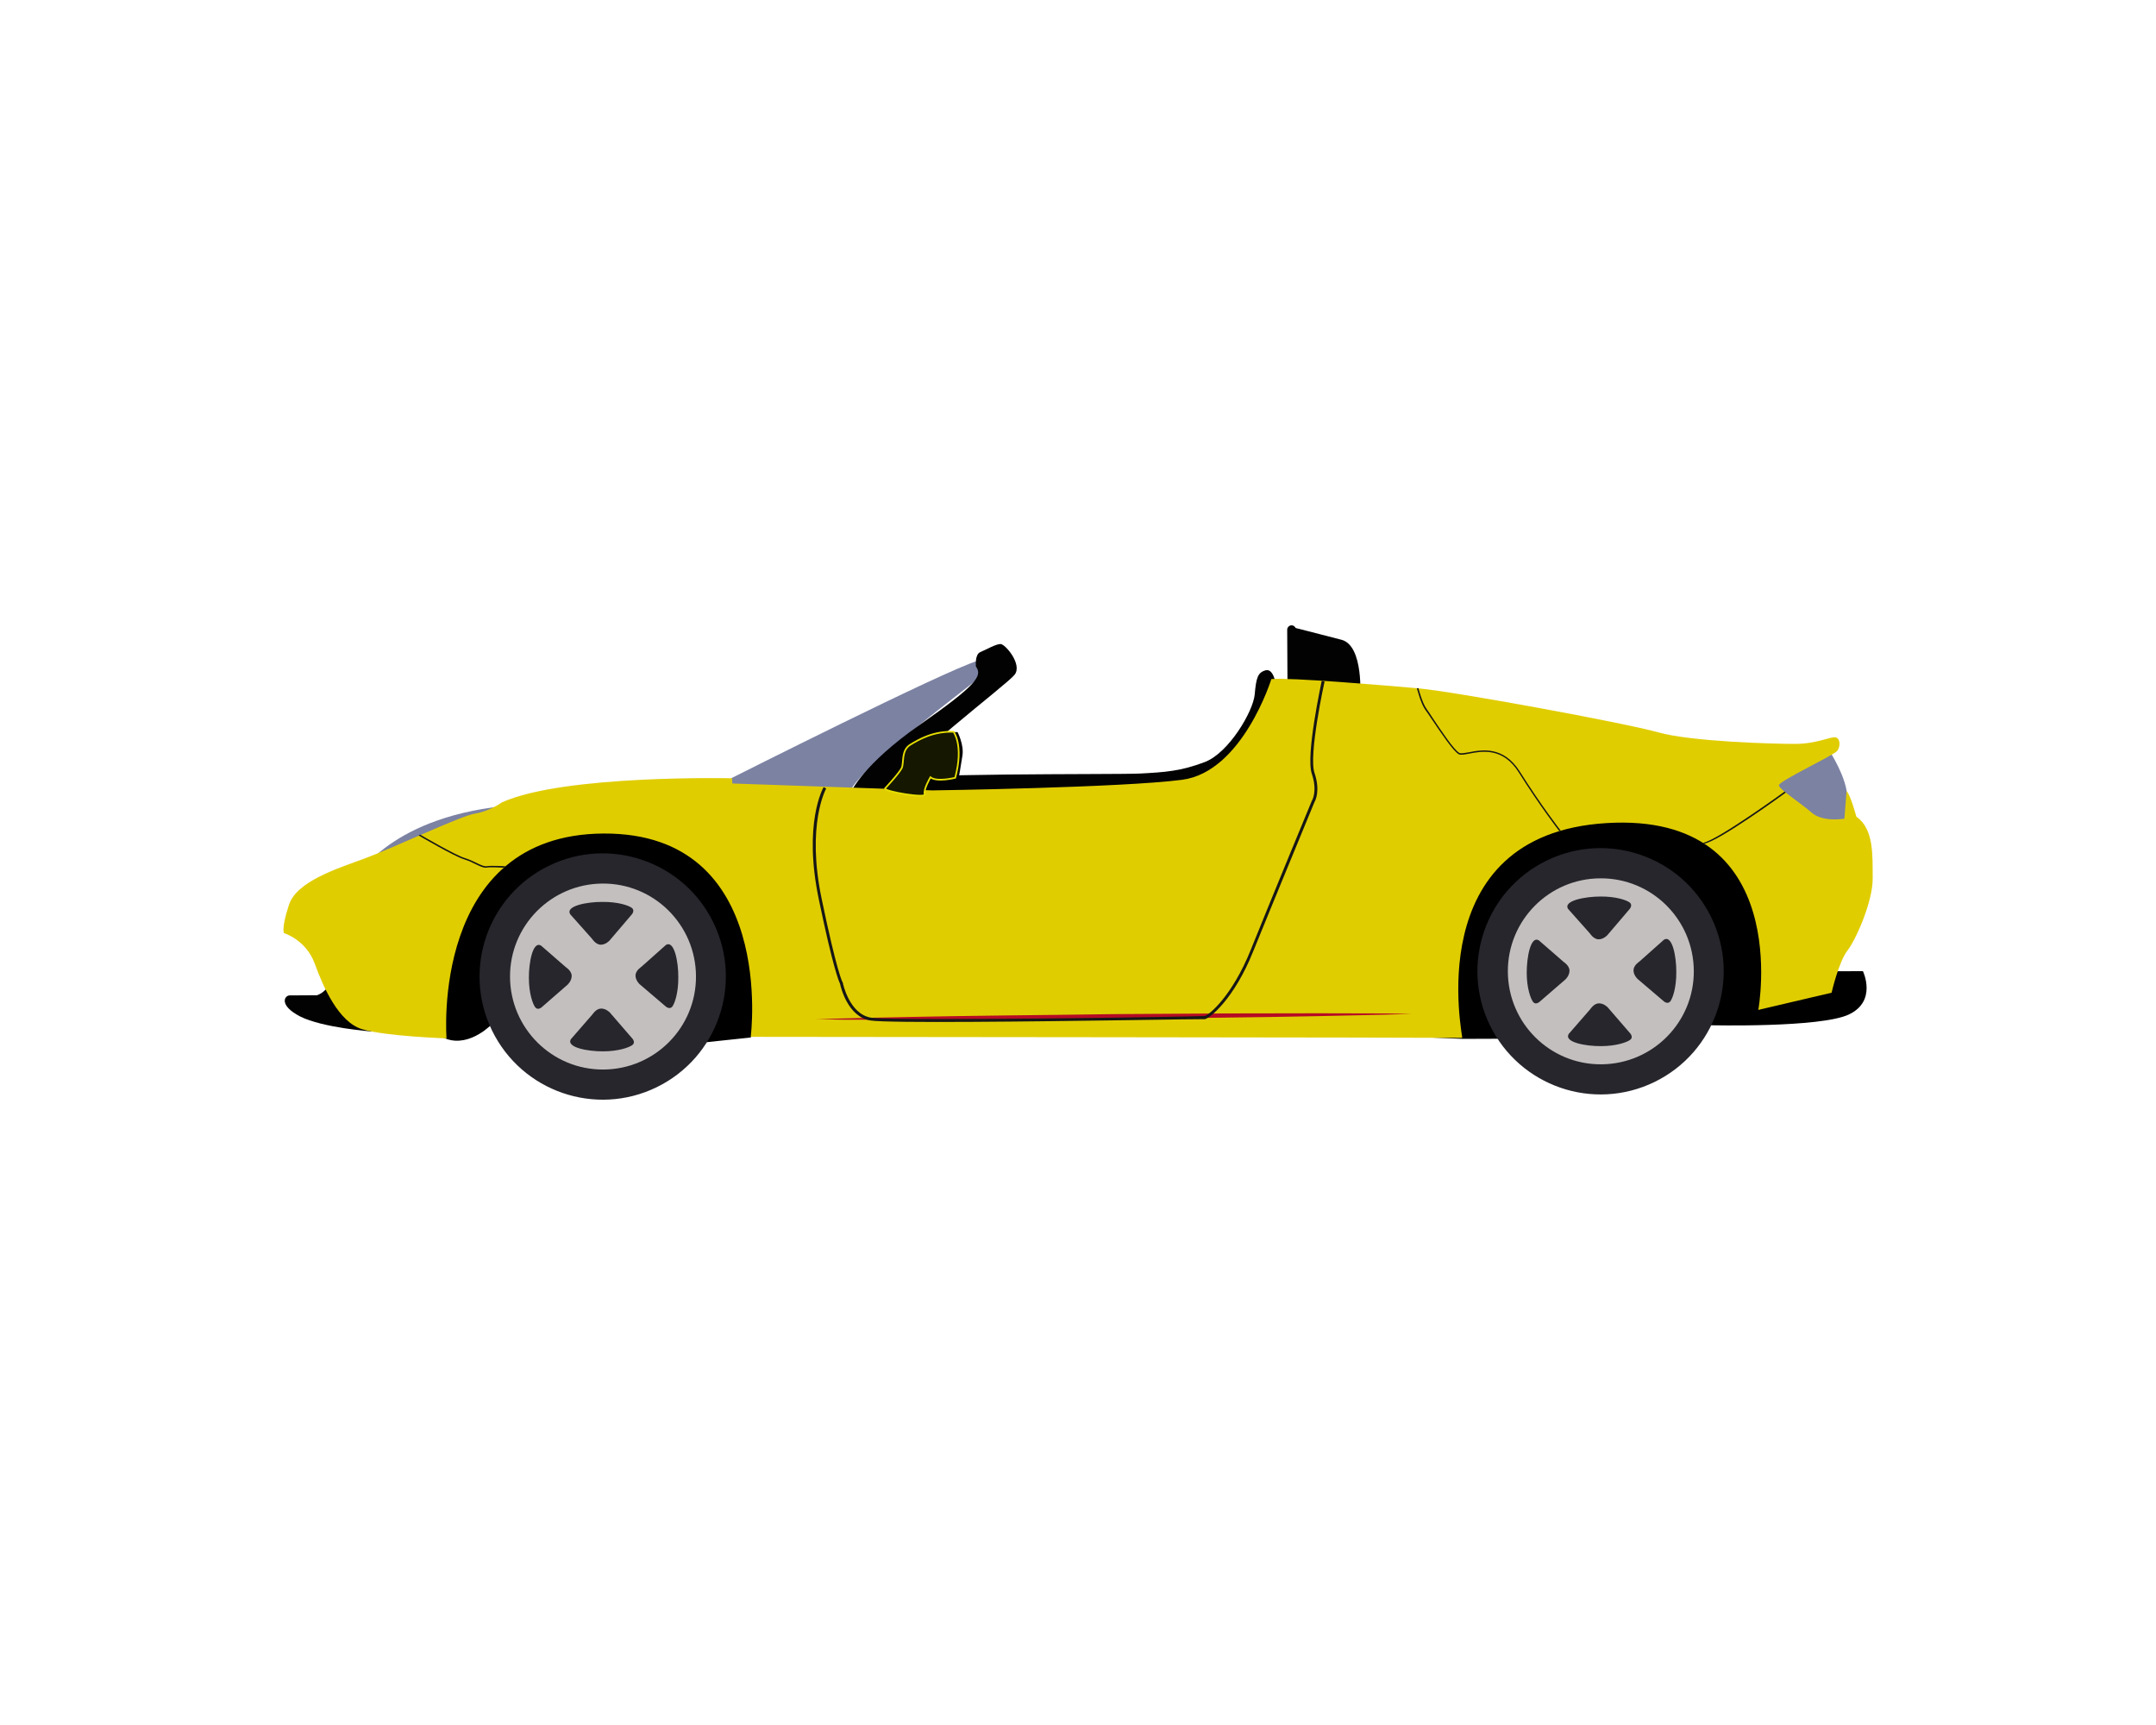 <?xml version="1.0" encoding="utf-8"?>
<!-- Generator: Adobe Illustrator 24.1.2, SVG Export Plug-In . SVG Version: 6.00 Build 0)  -->
<svg version="1.1" id="katman_1" xmlns="http://www.w3.org/2000/svg" xmlns:xlink="http://www.w3.org/1999/xlink" x="0px" y="0px"
	 viewBox="0 0 1280 1024" style="enable-background:new 0 0 1280 1024;" xml:space="preserve">
<style type="text/css">
	.st0{fill:#7C82A2;}
	.st1{fill:#020202;}
	.st2{fill:#E0CD00;}
	.st3{fill:#060405;}
	.st4{fill:#151700;stroke:#E7DF00;stroke-miterlimit:10;}
	.st5{fill:#161615;}
	.st6{fill:#B50B24;}
	.st7{fill:#27262C;}
	.st8{fill:#C3BFBE;}
</style>
<g>
	<g>
		<path d="M1081.1,576.6l24.9-0.1c0,0,8.6,17.7-8.3,25.7c-16.8,8-82.6,6.4-82.6,6.4l-111.1,1l-8.7,7l-27,0.1l-408.4-17.3l-14.3,16.5
			l-27.4,2.9l-125.7-11.3c0,0-13.2,14.3-27.5,9.2c-14.3-5.1-15.7-55.2-15.7-55.2l24.9-72.7l72.3-11.3l128.5,20l200.5,33.5
			l156.4-30.9l99.9-40.1l63.7,3.8l52.6,44.6L1081.1,576.6z"/>
		<path class="st0" d="M211.5,521.2c0,0,20.3-37.8,94.3-43.3C379.9,472.4,211.5,521.2,211.5,521.2z"/>
		<path class="st0" d="M1086.4,446.2c0,0,10.2,15.7,10.3,27.1c0.1,11.4-3,20.6-3.4,20.7c-0.4,0.1-41-5-41-5l-6.1-24.8L1086.4,446.2z
			"/>
		<path class="st1" d="M757.4,406c0,0-1.3-9.3-6-8.1c-4.7,1.3-5.6,4.4-6.5,14.4c-0.9,10-15.4,34.7-29.7,40.1
			c-14.3,5.4-23.4,6-38.6,6.8c-15.3,0.7-147.5-0.5-150.6,4.2c-3.1,4.7,5.4,13.5,6.6,13.4c1.2-0.1,143.2,14.8,143.2,14.8l59.5-12.2
			l36.9-43.2l-14.5-27.4L757.4,406z"/>
		<path class="st0" d="M437.3,472l-5-7.6l2.2-2.6c0,0,125.9-63.5,146.1-69.6c0,0,3.8,6.9-1.1,11.5c-5,4.7-68.3,51.2-74.8,66
			C498.1,484.6,437.3,472,437.3,472z"/>
		<path class="st1" d="M579.4,395.7c0,0-0.8-7.2,2.6-8.6c3.4-1.4,9.2-4.8,12-4.8c2.8,0,13.1,12.1,8.4,18.2
			c-4.7,6.1-66.2,51.8-79.3,72.7c-13.2,20.8-24.1,3.7-24.1,3.7l6.3-6.9c0,0,7.1-16.2,40.7-39.7C579.7,406.7,583.5,401.2,579.4,395.7
			z"/>
		<path class="st1" d="M807.5,414.1c0,0,2.3-30.7-11-34.3c-13.3-3.5-29.7-7.6-29.7-7.6s2.9,26-3.4,39"/>
		<path class="st1" d="M769.6,412.3c0,1.4-1.2,2.6-2.6,2.6l0,0c-1.4,0-2.6-1.2-2.6-2.6l-0.2-38.5c0-1.4,1.2-2.6,2.6-2.6l0,0
			c1.4,0,2.6,1.2,2.6,2.6L769.6,412.3z"/>
		<path class="st1" d="M220.5,612.3c0,0-29.1-2.2-42.3-8.9c-13.1-6.8-9.1-12.5-6.3-12.5c2.8,0,16.3-0.1,16.3-0.1s11.6-3.4,8.6-19.3
			C194,555.5,223.3,587.2,220.5,612.3z"/>
		<path class="st2" d="M168.6,553.9c0,0,13.1,4,18.2,18c5.1,14,14.2,34.9,28.3,39.1c14.1,4.2,50,5.4,50,5.4s-9.7-121.1,93.3-121.6
			c103-0.5,87.3,120.7,87.3,120.7s421.7,0.4,422.4,0.6c0.7,0.2-26.1-120.7,85.7-127.5c111.8-6.8,90.1,110.9,90.1,110.9l43.5-10.2
			c0,0,4.2-18.3,9.4-25c5.2-6.7,15.1-29.3,15-42.9c-0.1-13.6,0.8-29.3-9.7-36.6c0,0-3.4-12.8-5.8-15.2l-1.3,16.4
			c0,0-12.8,2.2-19.3-3.5c-6.5-5.7-19.3-13.9-19.6-16.3c-0.3-2.4,32.5-17.8,34.6-20.4c2.1-2.6,1.9-7.6-1-8.1
			c-2.9-0.5-11.4,3.9-24,3.9s-61.6-1.3-81.4-6.9c-19.8-5.6-121.7-24.3-142.4-26.1c-20.7-1.8-75.5-6.5-87.1-5.5
			c0,0-17.1,55.1-53,59.8c-35.9,4.7-148.2,6.3-148.2,6.3l-118.8-4.1l-0.2-3.1c0,0-99.8-2.3-136.6,14.3c0,0-7.3,5.3-16.1,6.7
			c-8.8,1.5-48,20.2-65.1,26.5c-17.1,6.3-40.9,13.8-45.3,27.8C166.9,551.3,168.6,553.9,168.6,553.9z"/>
		<path class="st3" d="M561,436.9l5.1-2.3l2.4,0c0,0,3.9,7.4,2.9,13.9c-1,6.6-2.2,13.1-2.2,13.1l-4.8,0L561,436.9z"/>
		<path class="st4" d="M525.4,468.1c0,0,8.6-9.2,10-12.3c1.3-3.1-0.4-10.4,5-13.7c5.4-3.3,13.8-8.1,25.7-7.7c0,0,6.2,7.8,1,27.3
			c0,0-10.9,2.8-14.7-0.3c0,0-4.4,7.5-3.4,10.1C550.1,474.1,525.4,470,525.4,468.1z"/>
		<path class="st5" d="M925.7,493.3c-0.1-0.1-11.4-14.7-24.1-34.9c-9.4-14.9-22-12.5-29.5-11c-2.7,0.5-4.7,0.9-5.9,0.4
			c-3.2-1.5-11-13.2-16.2-20.9c-1.7-2.5-3-4.5-3.7-5.4c-2.8-3.7-5-12.6-5.1-13l0.9,0c0,0.1,2.3,8.9,4.9,12.4c0.7,0.9,2,2.9,3.7,5.5
			c4.8,7.2,12.8,19.2,15.8,20.6c0.9,0.4,2.9,0,5.4-0.4c7.7-1.5,20.6-4,30.4,11.4c12.7,20.2,24.2,35,24.3,35.1L925.7,493.3z"/>
		<path class="st5" d="M1011.8,500.8l-0.7-0.5c8.4-1.4,48-30.1,48.4-30.4l0.7,0.6C1058.7,471.6,1020.5,499.4,1011.8,500.8z"/>
		<path class="st5" d="M288.4,515.1c-1.6,0-3.5-0.9-6-2.1c-2-1-4.3-2.1-6.9-2.9c-5.9-1.8-26.2-13.7-27-14.2l1-0.4
			c0.2,0.1,20.5,12,26.3,13.8c2.6,0.8,5,1.9,7,2.9c2.5,1.2,4.6,2.2,6,2c2.7-0.5,11,0,11.3,0l-1,0.9c-0.1,0-7.5-0.5-10.1-0.1
			C288.8,515.1,288.6,515.1,288.4,515.1z"/>
		<path class="st6" d="M838.1,601.9c0,0-5.5,0.1-15.2,0.4c-9.7,0.2-23.5,0.6-40.1,0.9c-16.6,0.3-36,0.7-56.7,0.9
			c-20.8,0.2-42.9,0.5-65,0.8c-22.1,0.1-44.3,0.3-65,0.4c-20.8,0.1-40.1,0-56.7,0.1c-16.6,0-30.4-0.1-40.1-0.1
			C489.5,605,484,605,484,605s5.5-0.1,15.2-0.4c9.7-0.2,23.5-0.6,40.1-0.9c16.6-0.3,36-0.7,56.7-0.9c20.8-0.2,42.9-0.5,65-0.8
			c22.1-0.1,44.3-0.3,65-0.4c20.8-0.1,40.1,0,56.7-0.1c16.6,0,30.4,0.1,40.1,0.1C832.6,601.8,838.1,601.9,838.1,601.9z"/>
		<path class="st5" d="M577.8,606.6c-30.7,0.2-55.7,0-61-0.8c-13.6-2.2-17.7-20-18.1-21.9c-0.6-1.2-4.1-9.1-12.6-50.1
			c-9.3-44.8,2.4-65.7,2.9-66.6l1.5,0.9c-0.1,0.2-11.9,21.3-2.7,65.4c9.1,43.7,12.3,49.5,12.5,49.7l0.1,0.1l0,0.2
			c0,0.2,3.8,18.5,16.7,20.6c7.6,1.2,67.7,0.8,102.8,0.5c48.4-0.5,93.6-1.3,95.3-1.5c2.5-0.4,16.3-11.8,27.3-39.1
			c11.1-27.6,36.1-88.2,36.4-88.8l0.1-0.1c0-0.1,3.3-5.5-0.2-15.8c-3.7-11,5.6-53.4,5.9-55.2l1.7,0.4c-0.1,0.4-9.6,43.7-6,54.3
			c3.6,10.6,0.5,16.5,0,17.3c-0.9,2.3-25.4,61.5-36.4,88.7c-11.4,28.4-25.8,39.7-28.7,40.2C714.8,604.8,636.1,606.3,577.8,606.6z"/>
		
			<ellipse transform="matrix(0.899 -0.438 0.438 0.899 -217.749 215.257)" class="st7" cx="357.8" cy="579.7" rx="73.1" ry="73.1"/>
		<path class="st8" d="M302.8,580c0.2,30.5,25,55.1,55.5,54.9c30.5-0.2,55.1-25,54.9-55.5c-0.2-30.5-25-55.1-55.5-54.9
			C327.2,524.7,302.6,549.5,302.8,580z"/>
		<g>
			<path class="st7" d="M338.6,542.8l12.9,14.5c0,0,2.2,3.5,5.2,3.5c3,0,5.2-2.5,5.2-2.5l13.3-15.6c0,0,1.8-2.2,0-3.7
				c-1.9-1.5-8.4-3.7-17.5-3.6C348.7,535.3,335.3,537.8,338.6,542.8z"/>
			<path class="st7" d="M339,616.8l12.7-14.6c0,0,2.2-3.5,5.2-3.5c3,0,5.2,2.4,5.2,2.4l13.4,15.5c0,0,1.9,2.2,0,3.7
				c-1.9,1.5-8.4,3.8-17.4,3.8C349.2,624.2,335.8,621.8,339,616.8z"/>
			<path class="st7" d="M395.3,561l-14.5,12.9c0,0-3.5,2.2-3.5,5.2c0,3,2.5,5.2,2.5,5.2l15.6,13.3c0,0,2.2,1.8,3.7,0
				c1.5-1.9,3.7-8.4,3.6-17.5C402.8,571.1,400.3,557.8,395.3,561z"/>
			<path class="st7" d="M321.3,561.4l14.6,12.7c0,0,3.5,2.2,3.5,5.2c0,3-2.4,5.2-2.4,5.2L321.5,598c0,0-2.2,1.9-3.7,0
				c-1.5-1.9-3.8-8.4-3.8-17.4C313.9,571.6,316.3,558.2,321.3,561.4z"/>
		</g>
		<g>
			
				<ellipse transform="matrix(0.899 -0.438 0.438 0.899 -156.535 474.4)" class="st7" cx="950.2" cy="576.6" rx="73.1" ry="73.1"/>
			<path class="st8" d="M895.2,576.9c0.2,30.5,25,55.1,55.5,54.9c30.5-0.2,55.1-25,54.9-55.5c-0.2-30.5-25-55.1-55.5-54.9
				C919.6,521.5,895,546.4,895.2,576.9z"/>
			<g>
				<path class="st7" d="M931,539.6l12.9,14.5c0,0,2.2,3.5,5.2,3.5c3,0,5.2-2.5,5.2-2.5l13.3-15.6c0,0,1.8-2.2,0-3.7
					c-1.9-1.5-8.4-3.7-17.5-3.6C941.1,532.2,927.8,534.7,931,539.6z"/>
				<path class="st7" d="M931.4,613.7l12.7-14.6c0,0,2.2-3.5,5.2-3.5c3,0,5.2,2.4,5.2,2.4l13.4,15.5c0,0,1.9,2.2,0,3.7
					c-1.9,1.5-8.4,3.8-17.4,3.8C941.6,621.1,928.2,618.7,931.4,613.7z"/>
				<path class="st7" d="M987.8,557.9l-14.5,12.9c0,0-3.5,2.2-3.5,5.2c0,3,2.5,5.2,2.5,5.2l15.6,13.3c0,0,2.2,1.8,3.7,0
					c1.5-1.9,3.7-8.4,3.6-17.5C995.3,568,992.8,554.6,987.8,557.9z"/>
				<path class="st7" d="M913.7,558.3l14.6,12.7c0,0,3.5,2.2,3.5,5.2c0,3-2.4,5.2-2.4,5.2l-15.5,13.4c0,0-2.2,1.9-3.7,0
					c-1.5-1.9-3.8-8.4-3.8-17.4C906.4,568.4,908.7,555.1,913.7,558.3z"/>
			</g>
		</g>
	</g>
</g>
</svg>
